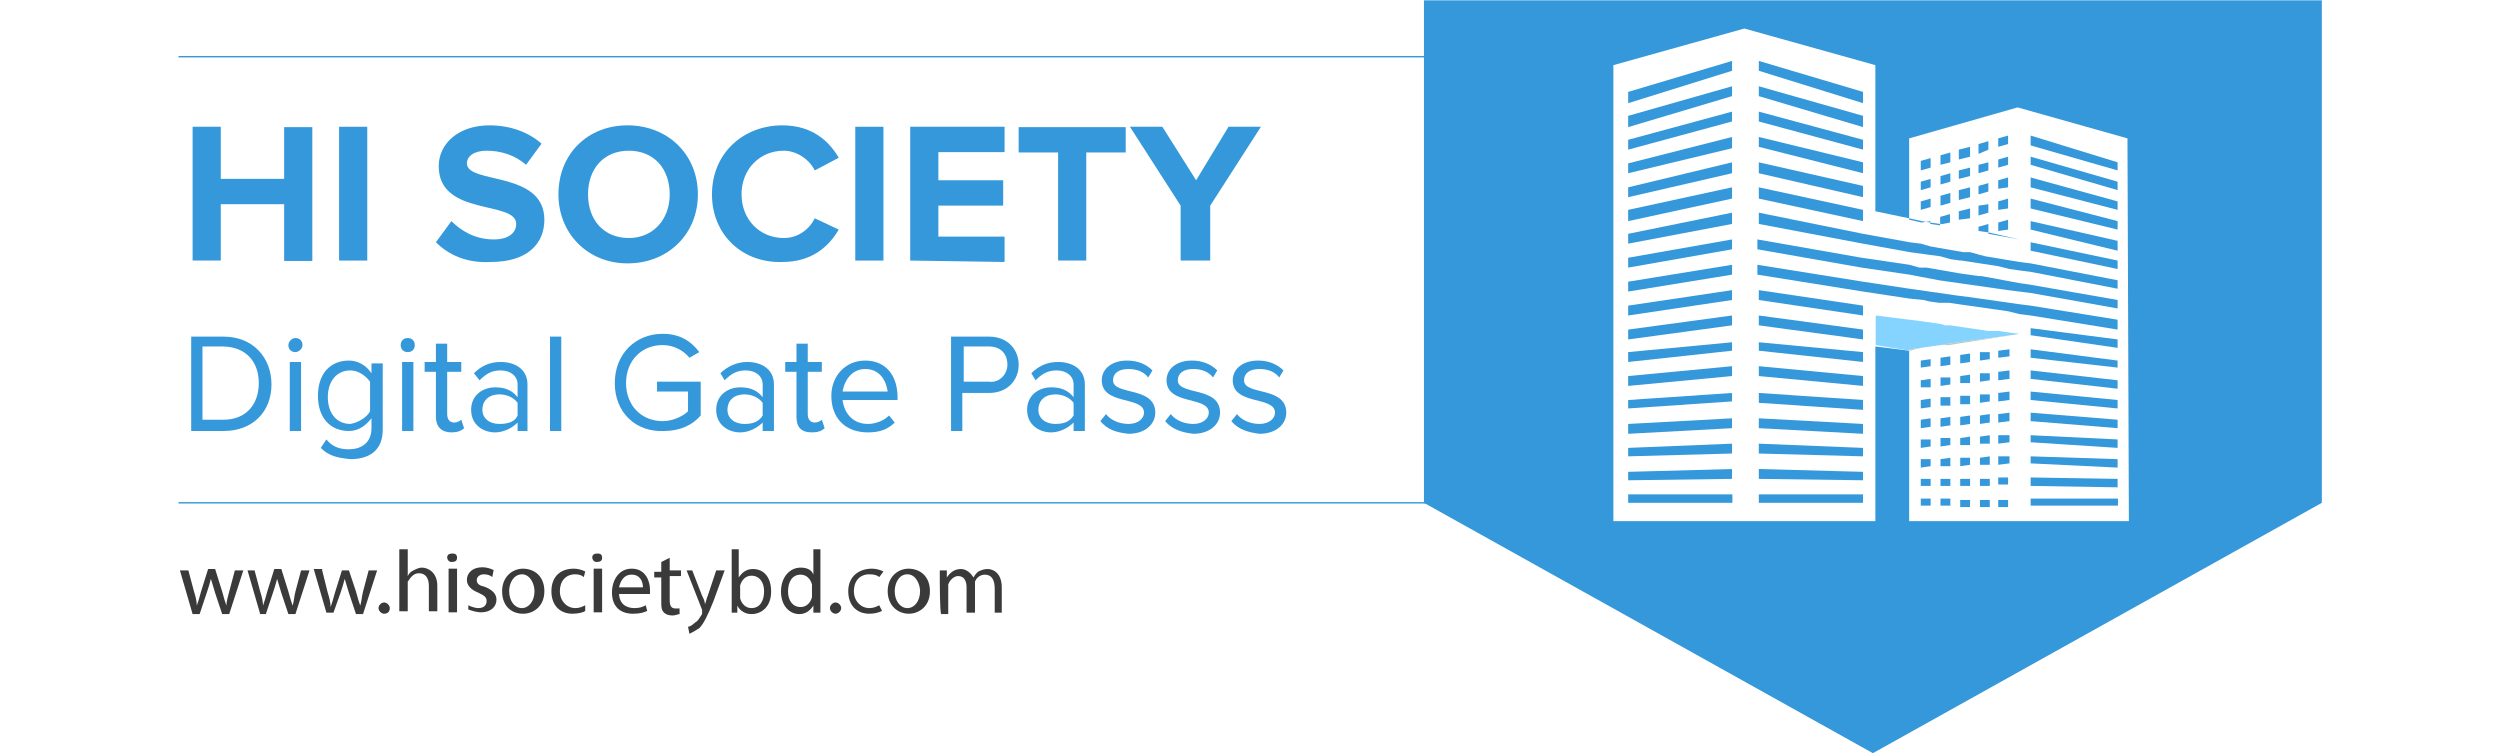 <?xml version="1.0" encoding="utf-8"?>
<!-- Generator: Adobe Illustrator 24.1.1, SVG Export Plug-In . SVG Version: 6.00 Build 0)  -->
<svg version="1.1" id="Layer_1" xmlns="http://www.w3.org/2000/svg" xmlns:xlink="http://www.w3.org/1999/xlink" x="0px" y="0px"
	 viewBox="0 0 710 214" enable-background="new 0 0 710 214" xml:space="preserve">
<g>
	<path fill="#3498DB" d="M80.7,74V58h-18v16h-8v-38h8v14.8h18V36.1h8v38H80.7L80.7,74z"/>
	<path fill="#3498DB" d="M96.3,74v-38h8v38H96.3L96.3,74z"/>
	<path fill="#3498DB" d="M123.8,68.8l4.4-6c2.8,2.8,6.8,5.2,12,5.2c4.4,0,6.4-2,6.4-4.4c0-6.8-22-2-22-16.4
		c0-6.4,5.6-11.6,14.4-11.6c6,0,11.2,2,14.8,5.2l-4.4,6c-3.2-2.8-7.2-4-11.2-4c-3.6,0-5.6,1.6-5.6,3.6c0,6,22,2,22,16
		c0,6.8-4.8,12-15.2,12C132.6,74.8,127.4,72.4,123.8,68.8z"/>
	<path fill="#3498DB" d="M158.6,55.2c0-11.6,8.4-19.6,19.6-19.6c11.6,0,20,8.4,20,19.6s-8.4,19.6-20,19.6
		C167,74.8,158.6,66.4,158.6,55.2z M190.2,55.2c0-7.2-4.4-12.4-11.6-12.4c-7.2,0-11.6,5.2-11.6,12.4s4.4,12.4,11.6,12.4
		C185.4,67.6,190.2,62.4,190.2,55.2z"/>
	<path fill="#3498DB" d="M202.2,55.2c0-11.6,8.8-19.6,20-19.6c8.4,0,13.2,4.4,16,9.2l-6.8,3.6c-1.6-3.2-5.2-5.6-8.8-5.6
		c-6.8,0-12,5.2-12,12.4s5.2,12.4,12,12.4c4,0,7.2-2.4,8.8-5.6l6.8,3.2c-2.8,4.8-7.6,9.2-16,9.2C211,74.8,202.2,66.8,202.2,55.2z"/>
	<path fill="#3498DB" d="M242.9,74v-38h8v38H242.9L242.9,74z"/>
	<path fill="#3498DB" d="M258.5,74v-38h26.8v7.2h-18.8v8h18.4v7.2h-18.4v8.8h18.8v7.2L258.5,74L258.5,74z"/>
	<path fill="#3498DB" d="M300.5,74V43.3h-11.2v-7.2h30.4v7.2h-11.2V74H300.5L300.5,74z"/>
	<path fill="#3498DB" d="M335.3,74V58.4l-14.4-22.4h9.2l9.6,15.2l9.2-15.2h9.2l-14.4,22.4V74H335.3z"/>
	<path fill="#3498DB" d="M54.3,122.4V95.6h9.2c8.4,0,13.6,6,13.6,13.6c0,7.6-5.2,13.2-13.6,13.2H54.3L54.3,122.4z M73.5,108.8
		c0-6-3.6-10.4-10.4-10.4h-5.6v20.8h6C69.9,119.2,73.5,114.8,73.5,108.8z"/>
	<path fill="#3498DB" d="M81.9,98c0-0.8,0.8-2,2-2s2,0.8,2,2s-1.2,2-2,2C82.7,100,81.9,99.2,81.9,98z M82.3,122.4v-19.6h3.2v19.6
		H82.3z"/>
	<path fill="#3498DB" d="M91.1,127.2l1.6-2.4c1.6,2,3.6,2.8,6.4,2.8c3.2,0,6.4-1.6,6.4-6v-2.8c-1.6,2-3.6,3.6-6.4,3.6
		c-5.2,0-8.8-3.6-8.8-10c0-6.4,3.6-10,8.8-10c2.4,0,4.8,1.2,6.4,3.6v-2.8h3.2V122c0,6.4-4.4,8.4-9.2,8.4
		C95.9,130,93.5,129.6,91.1,127.2z M105.1,116.8v-8.4c-1.2-1.6-3.2-3.2-5.6-3.2c-4,0-6.4,3.2-6.4,7.6s2.4,7.6,6.4,7.6
		C101.9,120,104.3,118.4,105.1,116.8z"/>
	<path fill="#3498DB" d="M113.8,98c0-1.2,0.8-2,2-2s2,0.8,2,2s-0.8,2-2,2C114.6,100,113.8,99.2,113.8,98z M114.2,122.4v-19.6h3.2
		v19.6H114.2z"/>
	<path fill="#3498DB" d="M123.8,118.4v-12.8h-3.2v-2.8h3.2v-5.2h3.2v5.2h4v2.8h-4v12c0,1.6,0.8,2.4,2,2.4c0.8,0,1.6-0.4,2-0.8
		l0.8,2.4c-0.8,0.8-2,1.2-3.6,1.2C125.4,122.8,123.8,121.2,123.8,118.4z"/>
	<path fill="#3498DB" d="M147,122.4V120c-1.6,1.6-4,2.8-6.4,2.8c-3.2,0-6.8-2-6.8-6.4c0-4.4,3.6-6.4,6.8-6.4c2.8,0,4.8,0.8,6.4,2.8
		v-3.6c0-2.4-2-4-4.8-4c-2.4,0-4,0.8-6,2.8l-1.6-2c2-2,4.4-3.2,7.6-3.2c4,0,7.6,2,7.6,6.4v13.2C150.2,122.4,147,122.4,147,122.4z
		 M147,118v-3.6c-1.2-1.6-3.2-2.4-5.2-2.4c-2.8,0-4.8,1.6-4.8,4.4c0,2.4,2,4,4.8,4C143.8,120.4,146.2,120,147,118z"/>
	<path fill="#3498DB" d="M156.2,122.4V95.6h3.2v26.8C159.4,122.4,156.2,122.4,156.2,122.4z"/>
	<path fill="#3498DB" d="M174.6,108.8c0-8.4,6-14,13.6-14c4.8,0,8,2,10.4,5.2l-2.8,1.6c-1.6-2-4.4-3.6-7.6-3.6
		c-6,0-10.4,4.4-10.4,10.8c0,6.4,4.4,10.8,10.4,10.8c3.2,0,6-1.6,7.2-2.8v-5.6h-8.8v-2.8H199v9.6c-2.4,2.8-6,4.4-10.4,4.4
		C180.6,122.8,174.6,117.2,174.6,108.8z"/>
	<path fill="#3498DB" d="M216.6,122.4V120c-1.6,1.6-4,2.8-6.4,2.8c-3.2,0-6.8-2-6.8-6.4c0-4.4,3.6-6.4,6.8-6.4
		c2.8,0,4.8,0.8,6.4,2.8v-3.6c0-2.4-2-4-4.8-4c-2.4,0-4,0.8-6,2.8l-1.2-2c2-2,4.8-3.2,7.6-3.2c4,0,7.6,2,7.6,6.4v13.2
		C219.4,122.4,216.6,122.4,216.6,122.4z M216.6,118v-3.6c-1.2-1.6-3.2-2.4-5.2-2.4c-2.8,0-4.8,1.6-4.8,4.4c0,2.4,2,4,4.8,4
		C213.4,120.4,215.4,120,216.6,118z"/>
	<path fill="#3498DB" d="M226.2,118.4v-12.8H223v-2.8h3.2v-5.2h3.2v5.2h4v2.8h-4v12c0,1.6,0.8,2.4,2,2.4c0.8,0,1.6-0.4,2-0.8
		l0.8,2.4c-0.8,0.8-2,1.2-3.6,1.2C227.4,122.8,226.2,121.2,226.2,118.4z"/>
	<path fill="#3498DB" d="M236.1,112.4c0-5.6,4-10,9.6-10c6,0,9.2,4.4,9.2,10.4v0.8h-15.6c0.4,3.6,2.8,6.8,7.2,6.8c2,0,4.4-0.8,6-2.4
		l1.6,2c-2,2-4.4,2.8-7.6,2.8C240.1,122.8,236.1,118.8,236.1,112.4z M245.7,104.8c-4,0-6,3.6-6.4,6.4h12.8
		C251.7,108.4,250.1,104.8,245.7,104.8z"/>
	<path fill="#3498DB" d="M270.1,122.4V95.6h10.8c5.2,0,8.4,3.6,8.4,8c0,4.4-3.2,8-8.4,8h-7.6v10.8
		C273.3,122.4,270.1,122.4,270.1,122.4z M286.1,103.6c0-3.2-2-5.2-5.2-5.2h-7.2v10h7.2C283.7,108.8,286.1,106.4,286.1,103.6z"/>
	<path fill="#3498DB" d="M304.9,122.4V120c-1.6,1.6-4,2.8-6.4,2.8c-3.2,0-6.8-2-6.8-6.4c0-4.4,3.6-6.4,6.8-6.4
		c2.8,0,4.8,0.8,6.4,2.8v-3.6c0-2.4-2-4-4.8-4c-2.4,0-4,0.8-6,2.8l-1.2-2c2-2,4.4-3.2,7.6-3.2c4,0,7.6,2,7.6,6.4v13.2
		C308.1,122.4,304.9,122.4,304.9,122.4z M304.9,118v-3.6c-1.2-1.6-3.2-2.4-5.2-2.4c-2.8,0-4.8,1.6-4.8,4.4c0,2.4,2,4,4.8,4
		C301.7,120.4,303.7,120,304.9,118z"/>
	<path fill="#3498DB" d="M312.5,119.6l1.6-2c1.2,1.6,3.6,2.8,6.4,2.8s4.4-1.6,4.4-3.2c0-4.8-12-2-12-9.2c0-3.2,2.8-5.6,7.2-5.6
		c3.2,0,5.6,1.2,7.2,2.8l-1.2,2c-1.2-1.6-3.2-2.4-5.6-2.4c-2.8,0-4.4,1.2-4.4,3.2c0,4.4,12,1.6,12,9.2c0,3.2-2.8,6-7.6,6
		C316.9,122.8,314.5,122,312.5,119.6z"/>
	<path fill="#3498DB" d="M330.9,119.6l1.6-2c1.2,1.6,3.6,2.8,6.4,2.8c2.8,0,4.4-1.6,4.4-3.2c0-4.8-12-2-12-9.2
		c0-3.2,2.8-5.6,7.2-5.6c3.2,0,5.6,1.2,7.2,2.8l-1.2,2c-1.2-1.6-3.2-2.4-5.6-2.4c-2.8,0-4.4,1.2-4.4,3.2c0,4.4,12,1.6,12,9.2
		c0,3.2-2.8,6-7.6,6C335.7,122.8,332.9,122,330.9,119.6z"/>
	<path fill="#3498DB" d="M349.7,119.6l1.6-2c1.2,1.6,3.6,2.8,6.4,2.8c2.8,0,4.4-1.6,4.4-3.2c0-4.8-12-2-12-9.2
		c0-3.2,2.8-5.6,7.2-5.6c3.2,0,5.6,1.2,7.2,2.8l-1.2,2c-1.2-1.6-3.2-2.4-5.6-2.4c-2.8,0-4.4,1.2-4.4,3.2c0,4.4,12,1.6,12,9.2
		c0,3.2-2.8,6-7.6,6C354.5,122.8,351.7,122,349.7,119.6z"/>
</g>
<g>
	<g>
		<path fill="#3A3A3A" d="M53.5,162l1.6,6c0.4,1.2,0.8,2.8,0.8,4l0,0c0.4-1.2,0.8-2.4,1.2-4l2-6.4h2l2,6.4c0.4,1.6,0.8,2.8,1.2,4
			l0,0c0-1.2,0.4-2.4,0.8-4l1.6-6h2.4l-4,12.4h-2l-2-6c-0.4-1.2-0.8-2.8-1.2-4l0,0c-0.4,1.6-0.8,2.8-1.2,4l-2,6h-2L51.1,162H53.5z"
			/>
		<path fill="#3A3A3A" d="M72.3,162l1.6,6c0.4,1.2,0.8,2.8,0.8,4l0,0c0.4-1.2,0.8-2.4,1.2-4l2-6.4h2l2,6.4c0.4,1.6,0.8,2.8,1.2,4
			l0,0c0.4-1.2,0.4-2.4,0.8-4l1.6-6h2.4l-4,12.4h-2l-2-6c-0.4-1.2-0.8-2.8-1.2-4l0,0c-0.4,1.6-0.8,2.8-1.2,4l-2,6h-1.6L70.3,162
			H72.3z"/>
		<path fill="#3A3A3A" d="M91.5,162l1.6,6.4c0.4,1.2,0.8,2.8,0.8,4l0,0c0.4-1.2,0.8-2.4,1.2-4l2-6.4h2l2,6c0.4,1.6,0.8,2.8,1.2,4
			l0,0c0.4-1.2,0.4-2.4,0.8-4l1.6-6h2.4l-4,12.4h-2l-2-6c-0.4-1.2-0.8-2.8-1.2-4l0,0c-0.4,1.6-0.8,2.8-1.2,4l-2,5.6h-2l-3.6-12.4
			h2.4V162z"/>
		<path fill="#3A3A3A" d="M107.5,172.7c0-0.8,0.8-1.6,1.6-1.6s1.6,0.8,1.6,1.6s-0.4,1.6-1.6,1.6
			C108.3,174.3,107.5,173.5,107.5,172.7z"/>
		<path fill="#3A3A3A" d="M113.4,156h2.4v7.6l0,0c0.4-0.8,0.8-1.2,1.6-1.6c0.8-0.4,1.6-0.8,2.4-0.8c1.6,0,4.4,1.2,4.4,5.2v7.2h-2.4
			v-7.2c0-2-0.8-3.6-2.8-3.6c-1.6,0-2.4,1.2-3.2,2.4c0,0.4,0,0.8,0,1.2v7.2h-2.4L113.4,156L113.4,156z"/>
		<path fill="#3A3A3A" d="M129.8,158.4c0,0.8-0.4,1.2-1.6,1.2c-0.8,0-1.2-0.8-1.2-1.2c0-0.8,0.4-1.2,1.6-1.2
			C129.4,157.2,129.8,157.6,129.8,158.4z M127.4,173.9v-12.4h2.4v12.4H127.4z"/>
		<path fill="#3A3A3A" d="M133,171.9c0.8,0.4,2,0.8,2.8,0.8c1.6,0,2.4-0.8,2.4-2c0-1.2-0.8-1.6-2.4-2.4c-2-0.8-3.2-2-3.2-3.6
			c0-2,1.6-3.6,4.4-3.6c1.2,0,2.4,0.4,3.2,0.8l-0.4,2c-0.4-0.4-1.2-0.8-2.4-0.8c-1.2,0-2,0.8-2,1.6c0,1.2,0.8,1.6,2.4,2
			c2,0.8,3.2,2,3.2,3.6c0,2-1.6,3.6-4.4,3.6c-1.2,0-2.4-0.4-3.6-0.8L133,171.9z"/>
		<path fill="#3A3A3A" d="M154.6,167.9c0,4.4-3.2,6.4-6,6.4c-3.6,0-6-2.4-6-6.4s2.8-6.4,6-6.4C152.2,161.6,154.6,164,154.6,167.9z
			 M144.6,167.9c0,2.8,1.6,4.8,3.6,4.8c2,0,3.6-2,3.6-4.8c0-2-1.2-4.8-3.6-4.8C145.8,163.2,144.6,165.6,144.6,167.9z"/>
		<path fill="#3A3A3A" d="M166.2,173.5c-0.4,0.4-2,0.8-3.6,0.8c-3.6,0-6-2.4-6-6.4s2.4-6.4,6.4-6.4c1.2,0,2.4,0.4,3.2,0.8l-0.4,1.6
			c-0.4-0.4-1.2-0.8-2.4-0.8c-2.8,0-4.4,2-4.4,4.8c0,2.8,2,4.8,4.4,4.8c1.2,0,2-0.4,2.8-0.8V173.5z"/>
		<path fill="#3A3A3A" d="M171,158.4c0,0.8-0.4,1.2-1.6,1.2c-0.8,0-1.2-0.8-1.2-1.2c0-0.8,0.4-1.2,1.6-1.2
			C170.6,157.2,171,157.6,171,158.4z M168.6,173.9v-12.4h2.4v12.4H168.6z"/>
		<path fill="#3A3A3A" d="M175.8,168.3c0,3.2,2,4.4,4.4,4.4c1.6,0,2.4-0.4,3.2-0.8l0.4,1.6c-0.8,0.4-2,0.8-4,0.8c-4,0-6-2.4-6-6
			c0-3.6,2-6.8,5.6-6.8c4,0,5.2,3.6,5.2,6c0,0.4,0,0.8,0,1.2h-8.8V168.3z M182.6,166.8c0-1.6-0.8-3.6-3.2-3.6s-3.2,2-3.6,3.6H182.6z
			"/>
		<path fill="#3A3A3A" d="M190.2,158.4v3.6h3.2v1.6h-3.2v6.8c0,1.6,0.4,2.4,1.6,2.4c0.8,0,1.2,0,1.2,0v1.6c-0.4,0-1.2,0.4-2,0.4
			c-1.2,0-2-0.4-2.4-0.8c-0.8-0.8-0.8-1.6-0.8-3.2V164h-2v-1.6h2v-2.8L190.2,158.4z"/>
		<path fill="#3A3A3A" d="M196.6,162l2.8,7.2c0.4,0.8,0.8,1.6,0.8,2.4l0,0c0.4-0.8,0.4-1.6,0.8-2.4l2.4-7.2h2.4l-3.2,8.8
			c-1.6,4-2.8,6.4-4,7.6c-1.2,0.8-2,1.2-2.8,1.6l-0.4-2c0.4,0,1.2-0.4,2-1.2c0.8-0.4,1.2-1.2,2-2.4c0-0.4,0-0.4,0-0.4s0-0.4,0-0.8
			L195,162L196.6,162L196.6,162z"/>
		<path fill="#3A3A3A" d="M207.8,173.9c0-0.8,0-2,0-3.2V156h2v8l0,0c0.8-1.2,2-2.4,4-2.4c3.2,0,5.2,2.4,5.2,6.4
			c0,4.4-2.8,6.4-5.6,6.4c-1.6,0-3.2-0.8-4-2.4l0,0v2H207.8L207.8,173.9z M210.2,169.1c0,0.4,0,0.4,0,0.8c0.4,1.6,1.6,2.8,3.2,2.8
			c2.4,0,3.6-2,3.6-4.8c0-2.4-1.2-4.4-3.6-4.4c-1.6,0-2.8,1.2-3.2,2.8c0,0.4,0,0.4,0,0.8V169.1L210.2,169.1z"/>
		<path fill="#3A3A3A" d="M233,156v14.8c0,1.2,0,2.4,0,3.2h-2v-2l0,0c-0.8,1.2-2,2.4-4,2.4c-2.8,0-5.2-2.4-5.2-6.4s2.4-6.8,5.6-6.8
			c2,0,3.2,0.8,3.6,2l0,0V156C230.6,156,233,156,233,156z M230.6,166.8c0-0.4,0-0.8,0-0.8c-0.4-1.6-1.6-2.8-3.2-2.8
			c-2.4,0-3.6,2-3.6,4.8c0,2.4,1.2,4.4,3.6,4.4c1.6,0,2.8-1.2,3.2-2.8c0-0.4,0-0.8,0-0.8V166.8z"/>
		<path fill="#3A3A3A" d="M235.7,172.7c0-0.8,0.8-1.6,1.6-1.6c0.8,0,1.6,0.8,1.6,1.6s-0.8,1.6-1.6,1.6
			C236.5,174.3,235.7,173.5,235.7,172.7z"/>
		<path fill="#3A3A3A" d="M250.5,173.5c-0.8,0.4-2,0.8-3.6,0.8c-3.6,0-6-2.4-6-6.4s2.8-6.4,6.8-6.4c1.2,0,2.4,0.4,3.2,0.8l-1.2,1.6
			c-0.4-0.4-1.2-0.8-2.8-0.8c-2.8,0-4.4,2-4.4,4.8c0,2.8,2,4.8,4.4,4.8c1.2,0,2-0.4,2.8-0.8L250.5,173.5z"/>
		<path fill="#3A3A3A" d="M264.1,167.9c0,4.4-3.2,6.4-6,6.4c-3.2,0-6-2.4-6-6.4s2.8-6.4,6-6.4C261.7,161.6,264.1,164,264.1,167.9z
			 M254.1,167.9c0,2.8,1.6,4.8,3.6,4.8s3.6-2,3.6-4.8c0-2-1.2-4.8-3.6-4.8S254.1,165.6,254.1,167.9z"/>
		<path fill="#3A3A3A" d="M266.9,165.2c0-1.2,0-2.4,0-3.2h2v2l0,0c0.8-1.2,2-2.4,4-2.4c1.6,0,2.8,1.2,3.6,2.4l0,0
			c0.4-0.8,0.8-1.2,1.2-1.6c0.8-0.4,1.6-0.8,2.8-0.8c1.6,0,4,1.2,4,5.2v7.2h-2v-6.8c0-2.4-0.8-4-2.8-4c-1.2,0-2.4,0.8-2.8,2
			c0,0.4,0,0.8,0,1.2v7.6h-2.4v-7.2c0-2-0.8-3.2-2.4-3.2c-1.2,0-2.4,1.2-2.8,2.4c0,0.4,0,0.8,0,1.2v7.2h-2
			C266.9,173.9,266.9,165.2,266.9,165.2z"/>
	</g>
</g>
<g>
	<polygon fill="#3498DB" points="462.4,136.4 491.9,136 491.9,133.2 462.4,134 	"/>
	<polygon fill="#3498DB" points="567.5,94 564.7,94 564.7,94 553.9,92.4 564.7,94 	"/>
	<rect x="462.4" y="140.4" fill="#3498DB" width="29.6" height="2.4"/>
	<rect x="545.5" y="136" fill="#3498DB" width="2.8" height="2"/>
	<polygon fill="#3498DB" points="462.4,129.6 491.9,128.8 491.9,126 462.4,127.2 	"/>
	<polygon fill="#3498DB" points="545.5,132.8 548.3,132.4 548.3,130.4 545.5,130.4 	"/>
	<rect x="545.5" y="141.6" fill="#3498DB" width="2.8" height="2"/>
	<polygon fill="#3498DB" points="556.3,50.8 559.5,50 559.5,47.6 556.3,48.4 	"/>
	<polygon fill="#3498DB" points="556.3,45.3 559.5,44.5 559.5,41.7 556.3,42.5 	"/>
	<polygon fill="#3498DB" points="462.4,123.2 491.9,121.6 491.9,118.8 462.4,120.4 	"/>
	<polygon fill="#3498DB" points="556.3,56.8 559.5,56 559.5,53.2 556.3,54 	"/>
	<polygon fill="#3498DB" points="545.5,98.8 548.3,98.4 551.1,98 548.3,98.4 	"/>
	<polygon fill="#3498DB" points="556.3,62.4 559.5,62 559.5,59.2 556.3,60 	"/>
	<polygon fill="#3498DB" points="573.5,94.8 573.5,94.8 571.1,95.2 	"/>
	<polygon fill="#3498DB" points="551.1,121.2 553.9,120.8 553.9,118.4 551.1,118.8 	"/>
	<polygon fill="#3498DB" points="551.1,126.8 553.9,126.4 553.9,124.4 551.1,124.4 	"/>
	<polygon fill="#3498DB" points="545.5,127.2 548.3,126.8 548.3,124.8 545.5,124.8 	"/>
	<rect x="556.7" y="136" fill="#3498DB" width="2.8" height="2"/>
	<rect x="556.7" y="142" fill="#3498DB" width="2.8" height="2"/>
	<polygon fill="#3498DB" points="551.1,132.4 553.9,132.4 553.9,130 551.1,130.4 	"/>
	<polygon fill="#3498DB" points="551.1,104 553.9,103.6 553.9,101.2 551.1,101.6 	"/>
	<polygon fill="#3498DB" points="551.1,115.2 553.9,115.2 553.9,112.8 551.1,112.8 	"/>
	<rect x="551.1" y="136" fill="#3498DB" width="2.8" height="2"/>
	<polygon fill="#3498DB" points="545.5,116 548.3,115.6 548.3,113.2 545.5,113.6 	"/>
	<polygon fill="#3498DB" points="545.5,121.6 548.3,121.2 548.3,118.8 545.5,119.2 	"/>
	<polygon fill="#3498DB" points="545.5,110 548.3,110 548.3,107.6 545.5,108 	"/>
	<rect x="551.1" y="141.6" fill="#3498DB" width="2.8" height="2"/>
	<polygon fill="#3498DB" points="545.5,104.4 548.3,104 548.3,102 545.5,102.4 	"/>
	<polygon fill="#3498DB" points="551.1,109.6 553.9,109.2 553.9,107.2 551.1,107.2 	"/>
	<polygon fill="#3498DB" points="462.4,49.2 491.9,42.1 491.9,38.9 462.4,46.4 	"/>
	<polygon fill="#3498DB" points="462.4,36.1 491.9,27.3 491.9,24.5 462.4,32.9 	"/>
	<polygon fill="#3498DB" points="462.4,42.5 491.9,34.5 491.9,31.7 462.4,39.7 	"/>
	<polygon fill="#3498DB" points="462.4,29.3 491.9,20.1 491.9,17.3 462.4,26.1 	"/>
	<polygon fill="#3498DB" points="462.4,116 491.9,114 491.9,111.6 462.4,113.6 	"/>
	<polygon fill="#3498DB" points="462.4,109.6 491.9,106.8 491.9,104 462.4,106.8 	"/>
	<polygon fill="#3498DB" points="462.4,102.8 491.9,99.6 491.9,97.2 462.4,100 	"/>
	<polygon fill="#3498DB" points="462.4,89.6 491.9,85.2 491.9,82.4 462.4,86.8 	"/>
	<polygon fill="#3498DB" points="462.4,82.8 491.9,78 491.9,75.2 462.4,80 	"/>
	<polygon fill="#3498DB" points="561.9,64.4 561.9,65.6 564.7,66 564.7,63.6 	"/>
	<polygon fill="#3498DB" points="462.4,76 491.9,70.8 491.9,68 462.4,73.2 	"/>
	<polygon fill="#3498DB" points="462.4,62.8 491.9,56.4 491.9,53.2 462.4,59.6 	"/>
	<polygon fill="#3498DB" points="462.4,56 491.9,49.2 491.9,46.1 462.4,53.2 	"/>
	<polygon fill="#3498DB" points="462.4,69.2 491.9,63.6 491.9,60.4 462.4,66.4 	"/>
	<polygon fill="#3498DB" points="564.7,40.1 561.9,40.9 561.9,43.7 564.7,42.5 	"/>
	<polygon fill="#3498DB" points="545.5,59.6 548.3,58.8 548.3,56.4 545.5,57.2 	"/>
	<polygon fill="#3498DB" points="564.7,52 561.9,52.8 561.9,55.2 564.7,54.4 	"/>
	<polygon fill="#3498DB" points="564.7,58 561.9,58.4 561.9,61.2 564.7,60.4 	"/>
	<polygon fill="#3498DB" points="545.5,54 548.3,53.2 548.3,50.8 545.5,51.6 	"/>
	<polygon fill="#3498DB" points="551.1,52.4 553.9,51.6 553.9,49.2 551.1,50 	"/>
	<polygon fill="#3498DB" points="570.3,38.5 567.5,39.3 567.5,41.7 570.3,40.9 	"/>
	<polygon fill="#3498DB" points="551.1,58.4 553.9,57.6 553.9,54.8 551.1,55.6 	"/>
	<polygon fill="#3498DB" points="545.5,48.4 548.3,47.6 548.3,44.9 545.5,45.7 	"/>
	<polygon fill="#3498DB" points="570.3,50.4 567.5,51.2 567.5,53.6 570.3,53.2 	"/>
	<polygon fill="#3498DB" points="570.3,44.5 567.5,45.3 567.5,47.6 570.3,46.8 	"/>
	<polygon fill="#3498DB" points="564.7,46.1 561.9,46.8 561.9,49.2 564.7,48.4 	"/>
	<polygon fill="#3498DB" points="570.3,56.4 567.5,57.2 567.5,59.6 570.3,59.2 	"/>
	<polygon fill="#3498DB" points="570.3,62.4 567.5,63.2 567.5,65.6 570.3,65.2 	"/>
	<polygon fill="#3498DB" points="551.1,46.8 553.9,46.1 553.9,43.3 551.1,44.1 	"/>
	<polygon fill="#3498DB" points="562.3,114.4 565.1,114 565.1,112 562.3,112 	"/>
	<rect x="576.7" y="141.6" fill="#3498DB" width="24.8" height="2"/>
	<polygon fill="#3498DB" points="499.5,85.2 529.1,89.6 529.1,86.8 499.5,82.4 	"/>
	<polygon fill="#3498DB" points="499.5,92.4 529.1,96.4 529.1,93.6 499.5,89.6 	"/>
	<polygon fill="#3498DB" points="576.7,125.6 601.4,127.2 601.4,124.8 576.7,123.6 	"/>
	<polygon fill="#3498DB" points="576.7,119.6 601.4,121.6 601.4,119.2 576.7,117.2 	"/>
	<polygon fill="#3498DB" points="576.7,131.6 601.4,132.8 601.4,130.4 576.7,129.6 	"/>
	<polygon fill="#3498DB" points="576.7,138 601.4,138.4 601.4,136 576.7,135.6 	"/>
	<polygon fill="#3498DB" points="499.5,99.6 529.1,102.8 529.1,100 499.5,97.2 	"/>
	<rect x="499.5" y="140.4" fill="#3498DB" width="29.6" height="2.4"/>
	<polygon fill="#3498DB" points="529.1,59.6 499.5,53.2 499.5,56.4 529.1,62.8 	"/>
	<polygon fill="#3498DB" points="499.5,136 529.1,136.4 529.1,134 499.5,133.2 	"/>
	<polygon fill="#3498DB" points="499.5,121.6 529.1,123.2 529.1,120.4 499.5,118.8 	"/>
	<polygon fill="#3498DB" points="499.5,114.4 529.1,116.4 529.1,113.6 499.5,111.6 	"/>
	<polygon fill="#3498DB" points="499.5,128.8 529.1,129.6 529.1,127.2 499.5,126 	"/>
	<polygon fill="#3498DB" points="499.5,106.8 529.1,109.6 529.1,106.8 499.5,104 	"/>
	<polygon fill="#3498DB" points="573.5,86.4 559.5,84.4 556.3,84 542.3,82 529.1,80 499.1,75.2 499.1,78 529.1,82.8 542.3,84.8 
		546.3,85.2 547.9,85.6 550.7,86 553.5,86 567.5,88 570.3,88.4 573.5,89.2 576.7,89.6 601.4,93.6 601.4,90.8 576.7,86.8 	"/>
	<polygon fill="#3498DB" points="601.4,51.6 576.7,44.5 576.7,46.8 601.4,54 	"/>
	<polygon fill="#3498DB" points="601.4,57.2 576.7,50.4 576.7,53.2 601.4,59.6 	"/>
	<polygon fill="#3498DB" points="601.4,68.4 576.7,62.8 576.7,65.2 601.4,71.2 	"/>
	<polygon fill="#3498DB" points="601.4,62.8 576.7,56.4 576.7,59.2 601.4,65.2 	"/>
	<path fill="#3498DB" d="M404.4,0.1v142.7l127.5,71.1l127.5-71.1V0.1H404.4z M604.6,148h-31.2l0,0h-31.2V99.6l-9.6-1.2V90l0,0v8.4
		V148h-37.2l0,0h-37.2V18.5l37.2-10.4l0,0l0,0l0,0l0,0l37.2,10.4V60l9.6,2l3.6,0.8l2.4,0.4l2.8,0.4h0.8l2-0.4v-2.4l-2.8,0.8V64
		l-2.8-0.4v-0.8l-2.4,0.4l-3.6-0.8V39.3l30.8-8.8l31.2,8.8L604.6,148L604.6,148z"/>
	<polygon fill="#3498DB" points="576.7,113.6 601.4,116 601.4,113.6 576.7,111.2 	"/>
	<polygon fill="#3498DB" points="601.4,74 576.7,68.8 576.7,71.2 601.4,76.4 	"/>
	<polygon fill="#3498DB" points="562.3,72.4 559.5,71.6 557.5,71.6 548.3,70 545.5,69.2 542.3,68.8 529.1,66.4 499.5,60.4 
		499.5,63.6 529.1,69.2 542.3,71.6 551.1,72.8 553.9,73.6 556.7,74 557.1,74 567.5,75.6 570.7,76.4 573.5,76.8 576.7,77.2 601.4,82 
		601.4,79.6 576.7,74.8 573.5,74.4 563.9,72.8 	"/>
	<polygon fill="#3498DB" points="576.7,101.6 601.4,104.4 601.4,102.4 576.7,99.2 	"/>
	<polygon fill="#3498DB" points="576.7,107.6 601.4,110.4 601.4,108 576.7,105.2 	"/>
	<polygon fill="#3498DB" points="576.7,95.2 601.4,98.8 601.4,96.4 576.7,93.2 	"/>
	<polygon fill="#3498DB" points="601.4,46.1 576.7,38.5 576.7,41.3 601.4,48.4 	"/>
	<polygon fill="#3498DB" points="529.1,52.8 499.5,46.1 499.5,49.2 529.1,56 	"/>
	<polygon fill="#3498DB" points="573.5,80.4 562.7,78.4 561.9,78.4 559.1,78 556.3,77.6 547.1,76 545.1,76 542.3,75.2 528.7,73.2 
		499.1,68 499.1,70.8 528.7,76 542.3,78 550.7,79.6 553.5,80 567.5,82 570.3,82.4 573.5,82.8 576.7,83.2 601.4,87.6 601.4,85.2 
		576.3,80.8 	"/>
	<polygon fill="#3498DB" points="562.3,132 565.1,132 565.1,129.6 562.3,130 	"/>
	<polygon fill="#3498DB" points="562.3,126 565.1,126 565.1,123.6 562.3,124 	"/>
	<polygon fill="#3498DB" points="556.7,132.4 559.5,132 559.5,130 556.7,130 	"/>
	<polygon fill="#3498DB" points="562.3,120.4 565.1,120 565.1,117.6 562.3,118 	"/>
	<polygon fill="#3498DB" points="562.3,108.4 565.1,108 565.1,106 562.3,106 	"/>
	<polygon fill="#3498DB" points="562.3,102.4 565.1,102 565.1,100 562.3,100 	"/>
	<rect x="562.3" y="136" fill="#3498DB" width="2.8" height="2"/>
	<polygon fill="#3498DB" points="462.4,96.4 491.9,92.4 491.9,89.6 462.4,93.6 	"/>
	<polygon fill="#3498DB" points="556.7,126.4 559.5,126.4 559.5,124 556.7,124.4 	"/>
	<polygon fill="#3498DB" points="556.7,120.8 559.5,120.4 559.5,118 556.7,118.4 	"/>
	<rect x="567.5" y="142" fill="#3498DB" width="2.8" height="2"/>
	<polygon fill="#3498DB" points="556.7,114.8 559.5,114.8 559.5,112.4 556.7,112.4 	"/>
	<polygon fill="#3498DB" points="556.7,103.2 559.5,102.8 559.5,100.4 556.7,100.8 	"/>
	<polygon fill="#3498DB" points="556.7,108.8 559.5,108.8 559.5,106.4 556.7,106.8 	"/>
	<rect x="562.3" y="142" fill="#3498DB" width="2.8" height="2"/>
	<polygon fill="#3498DB" points="529.1,39.7 499.5,31.7 499.5,34.5 529.1,42.5 	"/>
	<polygon fill="#3498DB" points="567.5,114 570.7,113.6 570.7,111.2 567.5,111.6 	"/>
	<polygon fill="#3498DB" points="567.5,108 570.7,107.6 570.7,105.2 567.5,105.6 	"/>
	<polygon fill="#3498DB" points="529.1,26.1 499.5,17.3 499.5,20.1 529.1,29.3 	"/>
	<polygon fill="#3498DB" points="567.5,101.6 570.7,101.2 570.7,99.2 567.5,99.6 	"/>
	<polygon fill="#3498DB" points="529.1,46.1 499.5,38.9 499.5,41.7 529.1,49.2 	"/>
	<polygon fill="#3498DB" points="529.1,32.9 499.5,24.5 499.5,27.3 529.1,36.1 	"/>
	<polygon fill="#3498DB" points="567.5,126 570.7,125.6 570.7,123.6 567.5,123.6 	"/>
	<polygon fill="#3498DB" points="567.5,132 570.7,131.6 570.7,129.6 567.5,129.6 	"/>
	<rect x="567.5" y="135.6" fill="#3498DB" width="2.8" height="2"/>
	<polygon fill="#3498DB" points="567.5,120 570.7,119.6 570.7,117.2 567.5,117.6 	"/>
	<polyline fill="#3498DB" points="573.5,68 573.5,68 564.7,66 564.7,66.4 	"/>
	<polygon fill="#85D3FF" points="545.5,98.8 548.3,98.4 551.1,98 553.5,97.6 571.1,95.2 573.5,94.8 570.3,94.4 567.5,94 567.5,94 
		564.7,94 553.9,92.4 552.3,92.4 551.1,92 548.3,91.6 545.5,91.2 542.3,90.8 532.7,89.6 532.7,98 542.3,99.6 542.3,99.2 	"/>
	<polygon fill="#BBC7BD" points="552.3,92.4 553.9,92.4 552.7,92.4 551.1,92 548.3,91.6 551.1,92 	"/>
	<polygon fill="#BBC7BD" points="545.5,91.2 548.3,91.6 545.5,91.2 542.3,90.8 532.7,89.6 532.7,89.6 542.3,90.8 	"/>
	<polygon fill="#BBC7BD" points="570.3,94.4 567.5,94 567.5,94 567.5,94 	"/>
	<polygon fill="#BBC7BD" points="551.1,98 553.5,98 571.1,95.2 553.5,97.6 	"/>
	<polygon fill="#BBC7BD" points="542.3,99.2 542.3,99.6 545.5,98.8 	"/>
</g>
<line fill="none" stroke="#3498DB" stroke-width="0.4" stroke-miterlimit="10" x1="406" y1="142.8" x2="50.7" y2="142.8"/>
<line fill="none" stroke="#3498DB" stroke-width="0.4" stroke-miterlimit="10" x1="406" y1="16.1" x2="50.7" y2="16.1"/>
</svg>

